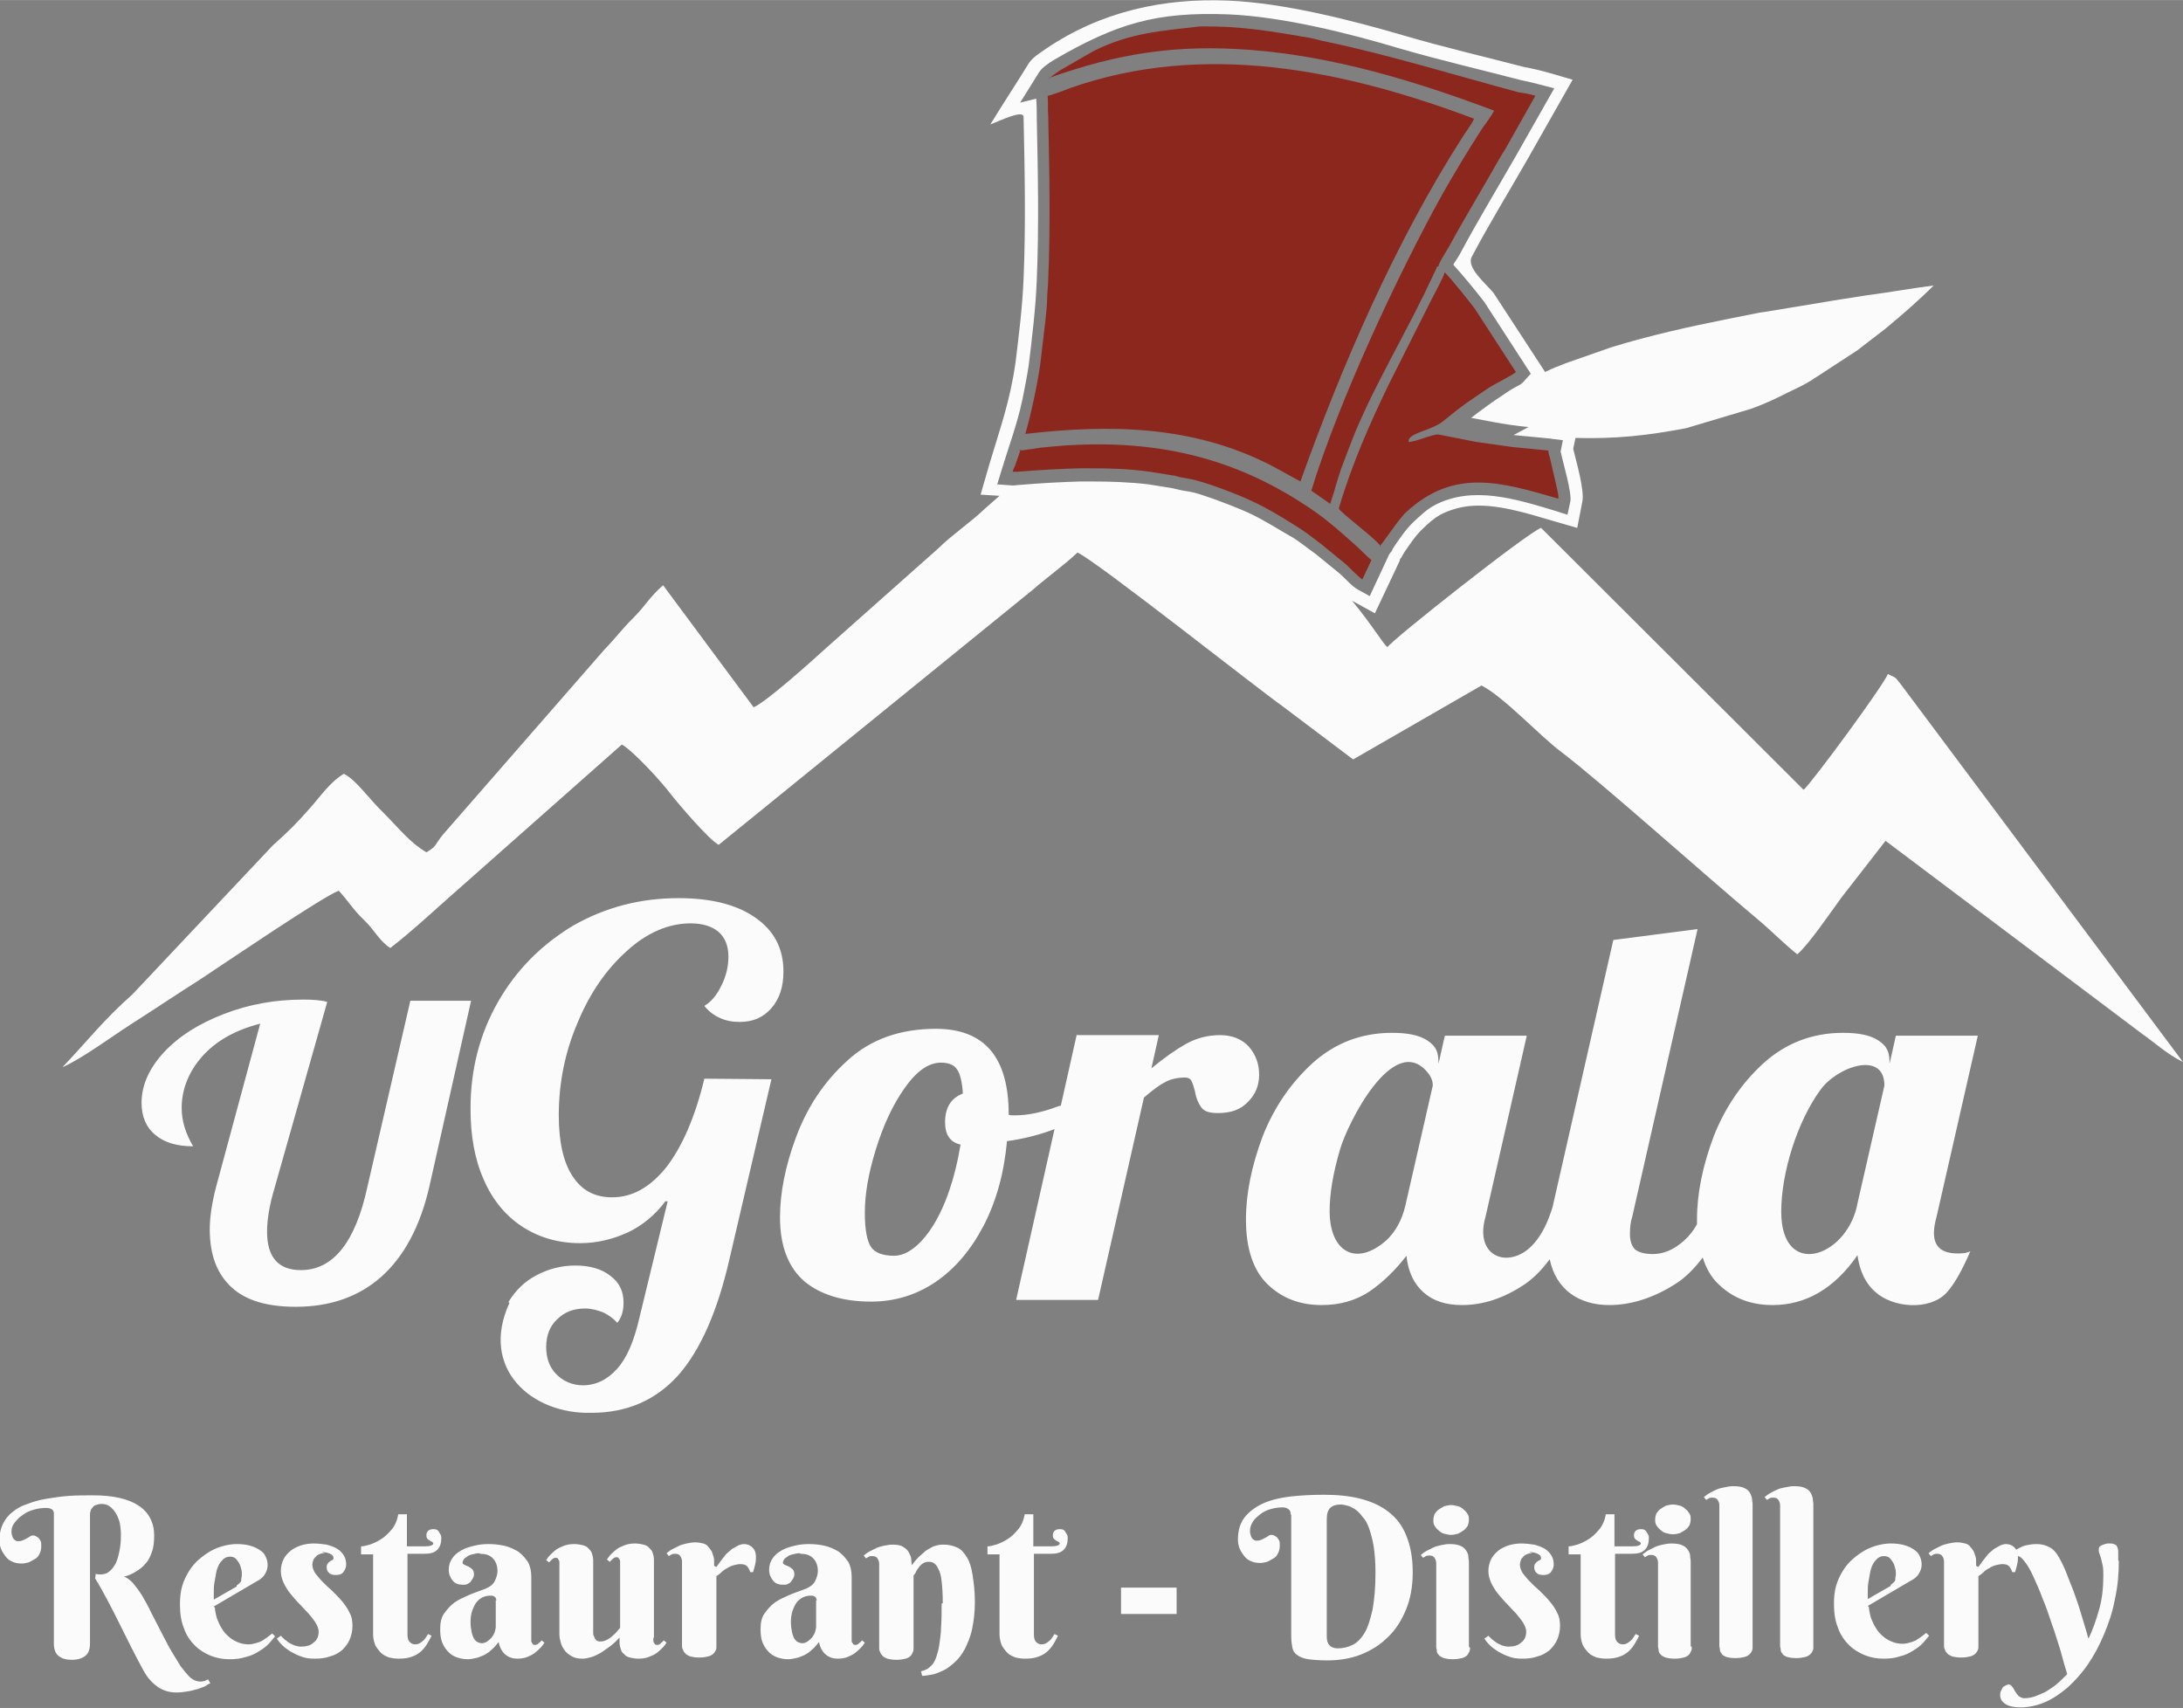 <?xml version="1.0" encoding="UTF-8"?>
<!DOCTYPE svg PUBLIC "-//W3C//DTD SVG 1.0//EN" "http://www.w3.org/TR/2001/REC-SVG-20010904/DTD/svg10.dtd">
<!-- Creator: CorelDRAW X6 -->
<svg xmlns="http://www.w3.org/2000/svg" xml:space="preserve" width="38.09mm" height="29.802mm" version="1.0" style="shape-rendering:geometricPrecision; text-rendering:geometricPrecision; image-rendering:optimizeQuality; fill-rule:evenodd; clip-rule:evenodd"
viewBox="0 0 3809 2980"
 xmlns:xlink="http://www.w3.org/1999/xlink">
 <rect x="0" y="0" width="3809" height="2980" fill="#808080" stroke="none"/>
 <defs>
  <style type="text/css">
   <![CDATA[
    .fil0 {fill:#8c271e}
    .fil1 {fill:#fbfbfb}
    .fil2 {fill:#fbfbfb;fill-rule:nonzero}
   ]]>
  </style>
 </defs>
 <g id="Warstwa_x0020_1">
  <path class="fil0" d="M1781 784l-10 29c-2,4 -3,5 -4,10 4,0 5,0 9,0 36,-3 72,-5 107,-6 7,0 13,0 20,0 37,0 67,1 103,6l44 7c6,2 16,4 23,5 27,4 90,29 111,39 28,13 49,26 73,41 20,12 32,22 48,34l44 36c6,6 22,22 28,26l16 -34c-5,-3 -22,-21 -28,-26 -33,-29 -52,-47 -91,-72 -144,-94 -293,-116 -458,-98 -8,1 -31,5 -38,5l3 -2zm626 169c4,-2 33,-47 46,-59 84,-78 166,-53 266,-24 1,-5 -2,-16 -3,-21 -4,-17 -8,-35 -12,-52 -1,-4 -3,-7 -2,-11l-62 -6c-22,-3 -42,-6 -64,-9l-66 -13c-10,-1 -40,13 -52,13 -3,-16 40,-19 61,-37 38,-31 40,-31 78,-57 9,-6 45,-24 48,-28l-72 -111c-14,-18 -37,-47 -52,-63 -4,12 -18,37 -24,49l-74 147c-33,68 -65,141 -87,216 1,6 65,53 73,66l-2 0zm-577 -817c121,-43 222,-59 352,-49 144,11 287,54 425,106 -5,10 -17,25 -24,36 -22,34 -47,76 -67,111 -79,143 -180,360 -228,516l33 23c7,-20 12,-41 19,-61 7,-19 14,-37 21,-55 14,-35 31,-70 48,-103 25,-49 52,-98 76,-147l21 -44c2,-4 0,-5 4,-4 -1,-5 16,-30 19,-36 26,-48 59,-102 86,-150 4,-7 7,-12 11,-18l53 -94c-9,-3 -21,-5 -29,-6 -104,-28 -229,-66 -334,-88 -11,-2 -20,-5 -30,-7 -70,-12 -122,-21 -193,-20 -68,8 -121,11 -185,43l-59 34c-4,3 -16,11 -19,14l0 -1zm-2 32c1,11 0,24 1,35 2,95 4,190 0,284 0,12 -2,24 -2,36 0,11 -2,25 -3,37l-9 76c-5,35 -16,87 -26,121 148,-17 291,-15 427,54 8,4 51,28 53,29 73,-204 165,-416 281,-598 6,-10 18,-25 22,-35 -226,-85 -471,-136 -706,-53 -7,3 -34,13 -38,13l0 1z"/>
  <path class="fil1" d="M2442 979l-43 91 -40 -22c35,42 56,78 62,81 8,-13 246,-201 268,-208l458 457c15,-13 140,-183 147,-202 16,8 11,3 25,21l490 656c-28,-14 -47,-32 -71,-49l-448 -337 -77 99c-19,26 -57,82 -77,99 -24,-19 -44,-40 -69,-61 -91,-76 -275,-241 -344,-293 -35,-26 -100,-96 -138,-115l-224 129 -122 -92c-48,-34 -327,-255 -359,-269 -22,21 -54,44 -78,65l-548 445c-17,-9 -70,-71 -84,-89 -14,-19 -65,-75 -85,-86l-304 269c-36,32 -65,59 -100,86 -20,-13 -27,-31 -46,-49 -19,-18 -28,-34 -44,-51 -29,11 -201,128 -242,155 -41,26 -78,51 -122,79 -34,22 -84,59 -118,74 42,-44 72,-83 122,-127l245 -260c29,-26 40,-37 63,-63 20,-22 36,-47 61,-62 23,12 41,41 71,70 24,24 44,50 73,67 19,-11 14,-13 29,-31l281 -322c24,-25 28,-33 52,-57 20,-20 28,-36 51,-56l158 213c23,-10 103,-82 126,-103l197 -175c22,-22 56,-45 81,-69l25 -22 -33 -2 15 -52c19,-64 36,-109 46,-179 6,-49 12,-97 14,-146 4,-93 2,-188 0,-282 0,-14 -44,8 -58,13 22,-36 49,-77 66,-105 7,-12 20,-19 31,-27 96,-65 205,-89 319,-84 96,4 214,34 306,61 68,20 141,37 210,55 29,5 56,14 84,22l-80 141c-32,56 -66,111 -96,168 -10,19 26,48 38,63l90 138 2 -1c7,-3 14,-7 21,-9 4,-2 8,-3 12,-5l80 -28c68,-21 136,-36 206,-50l50 -10c4,-1 8,-1 13,-2l115 -19 0 0c4,-1 8,-1 12,-2l51 -8c39,-5 77,-12 116,-17l0 0c-27,27 -56,52 -85,76l-39 30c-3,2 -6,5 -9,7l-72 47c-4,2 -7,5 -11,7 -16,10 -36,18 -53,27 -16,8 -33,15 -49,21l-114 34c-32,6 -63,11 -95,14 -33,3 -65,4 -98,3l-4 19c5,21 20,72 16,92l-9 46 -45 -13c-44,-13 -98,-30 -144,-25 -18,2 -34,7 -50,15 -12,7 -21,15 -31,25 -12,11 -23,28 -32,41 -1,2 -3,5 -4,7l-1 2 -2 2 -1 4zm199 -220l63 6 0 0c2,0 4,1 7,1l16 2 -4 20c0,1 1,2 1,3l0 1c3,14 19,68 16,83l-5 23 -22 -7c-67,-20 -144,-45 -211,-9 -14,8 -23,17 -35,28 -13,12 -26,31 -36,46 -1,2 -2,4 -3,6l-1 1 -3 4 -34 73 -20 -11c-11,-6 -22,-19 -32,-28l-43 -35c-16,-11 -29,-23 -46,-32 -24,-14 -46,-28 -72,-40 -18,-8 -36,-15 -55,-22 -15,-5 -35,-13 -51,-15 -8,-1 -16,-3 -24,-5l-43 -7c-34,-4 -66,-5 -100,-5 -6,0 -13,0 -19,0 -35,1 -71,3 -106,6 -4,0 -8,1 -12,1l-27 -2 8 -26c13,-43 26,-76 36,-122 4,-20 8,-40 11,-60 6,-50 12,-98 14,-148 4,-94 2,-189 0,-283 0,-11 0,-23 -1,-34l-28 7 33 -53c5,-8 17,-16 25,-21 110,-64 179,-85 306,-80 94,4 210,33 300,60 69,20 142,37 211,55 20,4 37,9 57,14l-67 118c-32,56 -66,112 -96,168 -3,6 -7,12 -11,18 -1,1 -2,3 -2,4 19,21 37,43 54,65l81 125 -11 12c-1,2 -3,3 -5,5l0 0 0 0 0 0 0 0 0 0 0 0 0 0 0 0 0 0 0 0 0 0 0 0 0 0 0 0 0 0 0 0 0 0 0 0 0 0 0 0 0 0 0 0 0 0 0 0 0 0 0 0 0 0 0 0 0 0 0 0 0 0 0 0 0 0 0 0 0 0 0 0 0 0 -1 1 0 0 0 0 0 0 0 0 0 0 0 0 0 0 0 0 0 0 0 0 0 0 0 0 0 0 0 0 0 0 0 0 0 0 0 0 0 0 0 0 0 0 0 0 0 0 0 0 0 0 0 0 0 0 0 0 0 0 0 0 0 0 0 0 0 0 0 0 0 0 0 0 0 0 0 0 0 0 0 0 0 0 0 0 0 0 0 0 0 0 0 0 0 0 0 0 0 0 0 0 0 0 0 0 0 0 0 0 0 0 0 0 0 0 0 0 0 0 0 0 0 0 0 0 0 0 0 0 0 0 0 0 0 0 0 0 0 0 0 0 0 0 0 0c-7,4 -15,8 -21,12 -13,9 -26,17 -38,26 -10,7 -19,14 -28,21l37 7c21,4 42,7 63,9l-26 14z"/>
  <path class="fil1" d="M404 2246c-25,-23 -38,-56 -38,-101 0,-22 4,-47 11,-74l77 -285c-43,11 -77,30 -101,57 -24,27 -36,58 -36,90 0,23 7,45 20,67 -29,0 -51,-7 -66,-20 -16,-13 -24,-32 -24,-56 0,-30 13,-60 39,-88 26,-28 61,-50 105,-67 44,-17 90,-25 138,-25 17,0 31,1 42,4l-92 325c-9,30 -13,55 -13,76 0,45 20,67 59,67 56,0 95,-48 116,-145l75 -325 106 0 -73 325c-16,69 -44,121 -83,156 -39,35 -89,53 -150,53 -50,0 -87,-11 -112,-34zm483 26c12,-20 28,-36 49,-47 21,-11 43,-17 68,-17 25,0 46,6 61,18 16,12 23,27 23,47 0,15 -4,27 -11,35 -6,-7 -14,-13 -24,-18 -10,-4 -21,-7 -32,-7 -20,0 -36,6 -49,19 -13,12 -19,29 -19,48 0,20 6,36 18,48 12,12 28,19 46,19 23,0 43,-10 60,-29 17,-19 29,-48 38,-86l50 -206 -4 0c-18,24 -40,42 -65,54 -26,12 -54,19 -84,19 -38,0 -72,-10 -101,-29 -29,-19 -52,-47 -67,-82 -16,-36 -23,-77 -23,-124 0,-68 16,-130 48,-186 32,-56 76,-100 131,-133 56,-32 117,-48 184,-48 56,0 101,11 134,34 33,23 49,54 49,94 0,27 -7,48 -21,64 -14,16 -32,24 -55,24 -13,0 -24,-2 -35,-7 -11,-5 -20,-12 -27,-21 12,-7 22,-19 30,-36 8,-16 12,-33 12,-50 0,-19 -6,-33 -17,-43 -12,-10 -28,-15 -49,-15 -38,0 -76,16 -111,48 -36,32 -65,74 -86,125 -22,51 -33,105 -33,162 0,46 8,82 24,106 16,25 39,37 69,37 36,0 67,-18 95,-53 27,-35 50,-87 66,-154l117 1 -73 313c-21,92 -51,160 -90,204 -39,43 -89,65 -151,65 -104,3 -196,-77 -143,-192l-2 -1zm992 -466l143 0 -13 58c23,-19 43,-33 61,-43 18,-10 38,-15 59,-15 21,0 38,7 50,20 12,14 18,30 18,49 0,18 -6,34 -19,47 -13,14 -30,20 -53,20 -15,0 -24,-3 -29,-10 -5,-7 -9,-16 -11,-28 -2,-8 -4,-14 -6,-18 -2,-4 -6,-6 -11,-6 -14,0 -26,3 -35,8 -10,5 -22,14 -37,27l-80 353 -143 0 67 -298c-26,10 -54,17 -83,21 -5,56 -19,106 -41,148 -22,42 -50,75 -84,98 -34,23 -72,34 -112,34 -49,0 -88,-12 -116,-35 -28,-24 -43,-61 -43,-112 0,-42 9,-89 28,-140 19,-51 48,-96 89,-133 41,-38 93,-56 155,-56 85,0 127,50 127,149l0 1c2,1 6,1 11,1 22,0 47,-5 76,-16l4 -1 28 -125 0 2zm-271 359c39,-42 59,-113 68,-168 -18,-4 -27,-17 -27,-39 0,-25 10,-42 31,-50 -1,-20 -5,-35 -10,-42 -5,-8 -15,-12 -28,-12 -22,0 -43,15 -64,45 -21,30 -37,65 -50,107 -13,42 -19,78 -19,110 0,30 4,50 11,60 7,10 21,15 40,15 16,0 32,-9 48,-26zm1632 -61l48 -210c0,-62 -83,-33 -112,8 -40,55 -68,144 -68,212 0,117 111,81 132,-9l0 -1zm-821 60c16,-15 27,-35 33,-60l48 -210c0,-8 -3,-16 -10,-24 -59,-69 -139,90 -152,136 -12,41 -18,76 -18,107 0,71 46,98 99,51zm285 33c-14,19 -28,33 -44,44 -36,24 -72,36 -109,36 -28,0 -50,-7 -67,-22 -17,-15 -27,-36 -30,-64 -19,25 -41,46 -64,62 -24,16 -52,24 -84,24 -38,0 -69,-12 -94,-36 -25,-24 -38,-62 -38,-113 0,-46 10,-94 29,-145 20,-51 49,-93 87,-128 39,-35 85,-53 139,-53 27,0 47,4 61,13 17,11 20,22 20,41l11 -49 143 0 -72 316c-21,73 45,93 85,46 14,-16 24,-37 32,-63l0 0 0 0 106 -466 147 -19 -114 502c-3,9 -4,19 -4,30 0,12 3,21 9,27 6,5 17,8 31,8 19,0 37,-8 54,-23 9,-8 17,-18 23,-29 0,-3 0,-5 0,-8 0,-46 10,-94 29,-145 20,-51 49,-93 87,-128 39,-35 85,-53 139,-53 27,0 47,4 61,13 17,11 20,22 20,41l11 -49 143 0 -72 316c-10,36 -6,64 37,64 9,0 17,-1 22,-4 -15,35 -29,59 -42,73 -30,31 -93,26 -124,-2 -17,-15 -27,-36 -31,-64 -40,58 -90,87 -148,87 -38,0 -69,-12 -94,-36 -13,-12 -22,-28 -28,-47 -15,20 -31,36 -49,47 -38,24 -77,36 -114,36 -53,0 -93,-27 -104,-80z"/>
  <g id="_213909616">
   <path class="fil2" d="M163 2609c34,0 61,6 79,18 18,12 27,30 27,52 0,11 -1,21 -4,29 -3,8 -6,15 -11,20 -5,6 -10,10 -17,14 -6,4 -13,7 -21,9 5,1 10,5 16,11 5,6 11,14 16,22 5,9 11,19 16,30 6,11 11,22 17,33 6,11 11,22 17,32 6,10 12,20 17,28 6,8 12,15 17,20 6,5 12,7 18,7 3,0 5,-1 7,-1 2,-1 4,-2 6,-3l4 7c-3,1 -6,3 -9,5 -4,2 -8,3 -13,5 -5,1 -10,3 -17,4 -6,1 -13,2 -20,2 -12,0 -23,-3 -33,-10 -10,-7 -18,-16 -25,-29 -7,-13 -14,-26 -21,-40 -7,-14 -14,-28 -21,-42 -7,-14 -14,-28 -21,-41 -7,-13 -14,-26 -21,-37l1 -8c7,2 14,1 19,-1 5,-3 10,-7 14,-14 4,-6 6,-14 8,-23 2,-9 3,-19 3,-30 0,-8 -1,-15 -2,-21 -2,-7 -4,-12 -7,-17 -3,-5 -7,-9 -11,-12 -4,-3 -9,-4 -14,-4 -4,0 -7,1 -10,2 -3,1 -5,3 -6,5 -2,2 -3,4 -3,6 -1,2 -1,4 -1,6l0 225c0,10 -3,17 -8,21 -5,4 -13,7 -23,7 -11,0 -18,-2 -24,-7 -5,-4 -8,-11 -8,-21l0 -227c0,-7 -5,-10 -14,-10 -7,0 -14,1 -21,3 -7,2 -14,5 -19,9 -6,4 -10,8 -14,13 -4,5 -6,10 -6,16 0,4 1,7 2,10 1,2 2,4 4,5 1,1 3,2 4,2 1,0 2,0 3,0 3,0 6,-1 8,-2 2,-1 4,-2 6,-3 2,-1 3,-2 5,-3 1,-1 3,-2 5,-2 1,0 3,0 5,1 2,1 3,2 5,3 1,1 3,4 4,6 1,2 1,5 1,9 0,5 -1,9 -3,13 -2,4 -4,7 -8,9 -3,2 -7,4 -11,6 -4,1 -8,2 -12,2 -6,0 -12,-1 -16,-3 -5,-2 -9,-5 -12,-9 -3,-4 -6,-8 -8,-13 -2,-5 -3,-10 -3,-16 0,-10 2,-20 6,-28 4,-8 9,-15 17,-21 7,-6 16,-11 26,-14 10,-4 21,-7 33,-9 12,-2 25,-4 39,-5 14,-1 28,-1 43,-1zm212 196c0,4 1,8 2,13 1,5 3,10 5,14 2,5 5,9 8,14 3,4 7,8 12,12 4,3 9,6 15,8 5,2 11,3 17,3 4,0 9,-1 12,-2 4,-1 7,-2 11,-4 3,-2 6,-4 9,-6 3,-2 6,-5 9,-7l5 5c-3,4 -7,8 -11,13 -5,5 -10,9 -17,13 -6,4 -14,8 -23,10 -9,3 -18,4 -29,4 -11,0 -22,-2 -32,-6 -10,-4 -20,-10 -28,-18 -8,-8 -15,-18 -19,-30 -5,-12 -7,-26 -7,-42 0,-11 1,-22 4,-32 3,-10 7,-18 12,-26 5,-8 11,-15 17,-20 7,-6 14,-11 21,-15 7,-4 15,-7 23,-9 8,-2 15,-3 22,-3 9,0 17,1 24,3 7,2 13,5 17,8 5,3 8,7 10,12 2,4 3,9 3,14 0,6 -2,11 -5,16 -3,5 -8,9 -14,12l-75 44zm38 -39c2,-1 3,-2 4,-3 1,-1 2,-2 3,-3 1,-1 1,-3 1,-5 0,-2 1,-4 1,-7 0,-3 0,-7 -1,-10 -1,-4 -2,-8 -4,-11 -2,-3 -4,-6 -6,-8 -3,-2 -6,-3 -9,-3 -5,0 -8,1 -12,4 -3,3 -6,6 -8,10 -2,4 -4,9 -5,15 -1,6 -2,11 -3,17 -1,6 -1,11 -1,16 0,5 0,9 0,13l40 -23zm154 -56c-3,0 -6,0 -8,1 -3,1 -5,2 -7,4 -2,2 -4,4 -5,6 -1,3 -2,6 -2,9 0,5 2,10 5,15 4,5 8,10 13,15 5,5 11,11 17,16 6,6 12,12 17,18 5,6 10,13 13,20 4,7 5,15 5,23 0,9 -2,17 -5,24 -3,7 -8,13 -13,18 -6,5 -13,9 -21,11 -8,3 -17,4 -27,4 -9,0 -17,-1 -24,-4 -7,-2 -13,-6 -19,-9 -6,-4 -10,-7 -14,-11 -4,-4 -7,-8 -9,-11l7 -5c2,2 4,4 6,6 3,2 5,4 8,6 3,2 6,3 10,5 4,1 7,2 11,2 9,0 17,-2 22,-7 6,-4 9,-11 9,-19 0,-5 -2,-10 -5,-15 -3,-5 -7,-10 -12,-16 -5,-5 -10,-11 -16,-17 -6,-6 -11,-12 -16,-18 -5,-6 -9,-13 -12,-19 -3,-7 -5,-13 -5,-21 0,-8 2,-15 5,-21 3,-6 8,-11 13,-15 5,-4 12,-7 18,-9 7,-2 14,-3 21,-3 8,0 16,1 23,2 7,2 13,4 18,7 5,3 9,7 12,12 3,5 4,10 4,16 0,5 -2,9 -5,13 -3,4 -8,5 -13,5 -5,0 -10,-1 -12,-4 -3,-2 -4,-6 -4,-10 0,-3 1,-5 2,-6 1,-2 3,-3 4,-4 2,-1 3,-2 4,-2 1,-1 2,-2 2,-3 0,-4 -2,-6 -6,-8 -4,-2 -9,-3 -15,-3zm144 1l0 140c0,7 1,11 4,14 3,3 6,4 10,4 3,0 6,-1 9,-3 3,-2 5,-4 7,-6 2,-3 4,-6 6,-9l6 3c-2,4 -4,8 -7,13 -3,5 -6,9 -10,13 -4,4 -10,8 -16,10 -7,3 -15,4 -25,4 -6,0 -11,-1 -16,-2 -5,-2 -10,-4 -14,-8 -4,-4 -7,-8 -10,-13 -2,-5 -4,-12 -4,-19l0 -140 -21 0 0 -14c4,0 8,-1 15,-3 6,-2 13,-5 19,-9 7,-4 13,-10 19,-17 6,-7 10,-16 12,-27l15 0 0 56 31 0c10,0 15,-2 15,-5 0,-1 -1,-2 -2,-3 -1,0 -3,-1 -4,-2 -2,-1 -3,-2 -4,-3 -1,-1 -2,-3 -2,-6 0,-4 1,-6 3,-8 2,-2 5,-3 9,-3 2,0 4,0 6,1 2,1 3,2 4,4 1,2 2,3 3,5 1,2 1,4 1,6 0,8 -2,15 -7,20 -5,5 -12,7 -23,7l-29 0zm155 82c0,-3 -1,-6 -3,-7 -2,-2 -5,-2 -8,-2 -4,0 -9,1 -13,3 -4,2 -8,5 -11,9 -3,4 -5,9 -7,14 -2,6 -3,12 -3,20 0,7 1,13 2,18 1,5 3,9 4,11 2,3 4,5 6,6 2,1 5,2 8,2 3,0 6,-1 9,-3 3,-2 5,-4 8,-7 2,-3 4,-6 5,-9 1,-3 2,-7 2,-10l0 -46zm-30 -83c-4,0 -8,1 -12,2 -4,1 -7,2 -9,4 -3,2 -5,3 -6,5 -1,2 -2,4 -2,5 0,2 1,3 3,4 2,1 4,2 7,3 2,1 5,3 7,5 2,2 3,5 3,9 0,3 -1,5 -2,7 -1,2 -3,4 -4,6 -2,2 -4,3 -6,4 -2,1 -5,1 -8,1 -7,0 -13,-2 -17,-7 -4,-5 -7,-11 -7,-19 0,-8 2,-14 6,-20 4,-6 9,-10 16,-14 7,-4 14,-6 22,-8 8,-2 16,-3 25,-3 10,0 19,1 28,3 9,2 17,6 24,10 7,5 12,11 17,18 4,7 6,16 6,26l0 107c0,1 0,2 0,4 0,1 0,3 1,4 1,1 1,2 2,3 1,1 2,1 4,1 2,0 4,-1 6,-3 2,-2 4,-3 5,-5l5 4c-2,3 -4,6 -7,9 -3,3 -6,6 -10,9 -4,3 -8,5 -13,7 -5,2 -11,3 -17,3 -8,0 -15,-2 -21,-7 -6,-5 -10,-12 -12,-22 -4,5 -8,10 -13,14 -4,4 -9,7 -13,9 -5,2 -9,4 -14,5 -5,1 -9,2 -14,2 -6,0 -12,-1 -18,-3 -6,-2 -11,-5 -15,-9 -4,-4 -8,-9 -11,-16 -3,-7 -4,-15 -4,-24 0,-12 2,-21 7,-28 5,-7 11,-14 18,-19 7,-5 16,-9 25,-13 9,-4 19,-7 29,-11 7,-3 13,-7 16,-13 3,-6 5,-12 5,-18 0,-9 -3,-17 -8,-22 -6,-6 -13,-8 -22,-8zm304 148c0,1 0,2 0,4 0,1 0,3 1,4 1,1 1,2 2,3 1,1 3,1 4,1 2,0 5,-1 6,-3 2,-2 4,-3 5,-5l5 4c-2,3 -4,6 -7,9 -3,3 -6,6 -10,9 -4,3 -9,5 -14,7 -5,2 -11,3 -18,3 -6,0 -10,-1 -15,-2 -4,-1 -8,-3 -10,-6 -3,-2 -5,-5 -6,-9 -1,-3 -2,-7 -2,-11l0 -9c-6,7 -13,13 -20,18 -3,2 -6,4 -10,7 -3,2 -7,4 -11,6 -4,2 -7,3 -11,4 -4,1 -8,2 -12,2 -8,0 -14,-1 -19,-4 -5,-3 -10,-6 -13,-11 -3,-4 -6,-9 -7,-15 -2,-6 -2,-11 -2,-17l0 -117c0,-1 0,-2 0,-4 0,-1 0,-3 -1,-4 -1,-1 -1,-2 -2,-3 -1,-1 -2,-1 -4,-1 -2,0 -4,1 -6,3 -2,2 -4,4 -5,5l-5 -4c2,-3 4,-6 7,-9 3,-3 6,-6 10,-9 4,-3 9,-5 14,-7 5,-2 11,-3 18,-3 6,0 10,1 15,2 4,1 8,3 10,6 3,3 5,5 6,9 1,3 2,7 2,11l0 127c0,2 0,4 1,5 1,2 1,3 2,5 1,1 2,3 4,4 2,1 4,1 6,1 4,0 7,-1 11,-3 4,-2 7,-4 10,-7 3,-3 6,-5 8,-8 2,-3 4,-4 5,-6l0 -111c0,-1 0,-2 0,-4 0,-1 0,-3 -1,-4 -1,-1 -1,-2 -2,-3 -1,-1 -2,-1 -4,-1 -2,0 -4,1 -6,3 -2,2 -4,4 -5,5l-5 -4c2,-3 4,-6 7,-9 3,-3 6,-6 10,-9 4,-3 9,-5 14,-7 5,-2 11,-3 18,-3 6,0 10,1 15,2 4,1 8,3 10,6 3,3 5,5 6,9 1,3 2,7 2,11l0 136zm110 -124c5,-7 10,-14 15,-20 2,-3 5,-5 7,-7 3,-2 5,-5 8,-6 3,-2 6,-3 9,-5 3,-1 6,-2 9,-2 6,0 11,2 15,6 4,4 6,9 6,16 0,4 0,8 -1,12 -1,4 -2,9 -4,15l-5 0c-1,-4 -3,-7 -5,-10 -3,-3 -7,-4 -12,-4 -4,0 -8,1 -12,2 -4,1 -8,3 -11,5 -4,2 -7,4 -10,7 -3,3 -6,5 -9,7l0 123c0,2 0,4 -1,6 -1,2 -2,4 -4,6 -2,2 -5,4 -9,5 -4,1 -9,2 -16,2 -7,0 -12,-1 -16,-2 -4,-2 -7,-3 -9,-6 -2,-2 -3,-4 -4,-7 -1,-2 -1,-4 -1,-6l0 -146c0,-4 -1,-7 -3,-10 -2,-3 -5,-4 -9,-4 -2,0 -4,0 -6,1 -2,1 -3,2 -5,3l-4 -5c3,-2 6,-5 10,-7 4,-2 8,-4 12,-6 4,-2 9,-3 13,-4 5,-1 10,-2 15,-2 5,0 10,1 14,2 4,1 7,3 9,6 2,2 4,5 6,8 1,3 2,6 3,9 1,3 1,6 1,9 0,3 0,5 0,7zm175 59c0,-3 -1,-6 -3,-7 -2,-2 -5,-2 -8,-2 -4,0 -9,1 -13,3 -4,2 -8,5 -11,9 -3,4 -5,9 -7,14 -2,6 -3,12 -3,20 0,7 1,13 2,18 1,5 3,9 4,11 2,3 4,5 6,6 2,1 5,2 8,2 3,0 6,-1 9,-3 3,-2 5,-4 8,-7 2,-3 4,-6 5,-9 1,-3 2,-7 2,-10l0 -46zm-30 -83c-4,0 -8,1 -12,2 -4,1 -7,2 -9,4 -3,2 -5,3 -6,5 -1,2 -2,4 -2,5 0,2 1,3 3,4 2,1 4,2 7,3 2,1 5,3 7,5 2,2 3,5 3,9 0,3 -1,5 -2,7 -1,2 -3,4 -4,6 -2,2 -4,3 -6,4 -2,1 -5,1 -8,1 -7,0 -13,-2 -17,-7 -4,-5 -7,-11 -7,-19 0,-8 2,-14 6,-20 4,-6 9,-10 16,-14 7,-4 14,-6 22,-8 8,-2 16,-3 25,-3 10,0 19,1 28,3 9,2 17,6 24,10 7,5 12,11 17,18 4,7 6,16 6,26l0 107c0,1 0,2 0,4 0,1 0,3 1,4 1,1 1,2 2,3 1,1 2,1 4,1 2,0 4,-1 6,-3 2,-2 4,-3 5,-5l5 4c-2,3 -4,6 -7,9 -3,3 -6,6 -10,9 -4,3 -8,5 -13,7 -5,2 -11,3 -17,3 -8,0 -15,-2 -21,-7 -6,-5 -10,-12 -12,-22 -4,5 -8,10 -13,14 -4,4 -9,7 -13,9 -5,2 -9,4 -14,5 -5,1 -9,2 -14,2 -6,0 -12,-1 -18,-3 -6,-2 -11,-5 -15,-9 -4,-4 -8,-9 -11,-16 -3,-7 -4,-15 -4,-24 0,-12 2,-21 7,-28 5,-7 11,-14 18,-19 7,-5 16,-9 25,-13 9,-4 19,-7 29,-11 7,-3 13,-7 16,-13 3,-6 5,-12 5,-18 0,-9 -3,-17 -8,-22 -6,-6 -13,-8 -22,-8zm250 87c0,-16 -1,-29 -2,-38 -1,-10 -3,-17 -6,-22 -2,-5 -5,-8 -8,-10 -3,-2 -6,-2 -9,-2 -4,0 -7,1 -10,3 -3,2 -5,4 -7,7 -2,3 -4,5 -5,8 -1,3 -3,4 -4,6l0 127c0,2 0,4 -1,6 -1,2 -2,5 -4,7 -2,2 -5,4 -9,5 -4,1 -9,2 -16,2 -7,0 -12,-1 -16,-2 -4,-2 -7,-3 -9,-6 -2,-2 -3,-4 -4,-7 -1,-2 -1,-4 -1,-6l0 -146c0,-4 -1,-7 -3,-10 -2,-3 -5,-4 -9,-4 -2,0 -4,0 -6,1 -2,1 -3,2 -5,3l-4 -5c3,-2 6,-5 10,-7 4,-2 8,-4 12,-6 4,-2 9,-3 13,-4 5,-1 10,-2 15,-2 8,0 15,1 19,4 5,3 8,6 10,10 2,4 4,8 4,12 0,4 1,8 1,10 5,-7 10,-13 16,-18 2,-2 5,-4 8,-7 3,-2 6,-4 10,-6 3,-2 7,-3 11,-4 4,-1 8,-1 11,-1 9,0 16,2 23,5 7,3 12,9 17,17 5,8 8,18 10,31 2,13 4,28 4,47 0,18 -2,34 -5,48 -3,14 -8,25 -13,35 -5,9 -11,17 -18,23 -7,6 -13,11 -20,14 -7,3 -13,6 -20,7 -6,1 -12,2 -16,2l-2 -8c4,-1 7,-2 11,-4 3,-2 6,-5 9,-8 3,-4 5,-8 7,-14 2,-6 4,-13 5,-21 1,-8 3,-19 3,-30 1,-12 1,-25 1,-41zm159 -86l0 140c0,7 1,11 4,14 3,3 6,4 10,4 3,0 6,-1 9,-3 3,-2 5,-4 7,-6 2,-3 4,-6 6,-9l6 3c-2,4 -4,8 -7,13 -3,5 -6,9 -10,13 -4,4 -10,8 -16,10 -7,3 -15,4 -25,4 -6,0 -11,-1 -16,-2 -5,-2 -10,-4 -14,-8 -4,-4 -7,-8 -10,-13 -2,-5 -4,-12 -4,-19l0 -140 -21 0 0 -14c4,0 8,-1 15,-3 6,-2 13,-5 19,-9 7,-4 13,-10 19,-17 6,-7 10,-16 12,-27l15 0 0 56 31 0c10,0 15,-2 15,-5 0,-1 -1,-2 -2,-3 -1,0 -3,-1 -4,-2 -2,-1 -3,-2 -4,-3 -1,-1 -2,-3 -2,-6 0,-4 1,-6 3,-8 2,-2 5,-3 9,-3 2,0 4,0 6,1 2,1 3,2 4,4 1,2 2,3 3,5 1,2 1,4 1,6 0,8 -2,15 -7,20 -5,5 -12,7 -23,7l-29 0zm152 59l97 0 0 46 -97 0 0 -46z"/>
   <path class="fil2" d="M2252 2642c0,-4 -1,-7 -4,-9 -3,-2 -6,-3 -10,-3 -7,0 -14,1 -21,3 -7,2 -13,5 -18,9 -5,4 -10,8 -13,13 -3,5 -5,10 -5,16 0,4 1,7 2,10 1,2 2,4 4,5 1,1 3,2 4,2 1,0 2,0 3,0 3,0 6,-1 8,-2 2,-1 4,-2 6,-3 2,-1 3,-2 5,-3 1,-1 3,-2 5,-2 1,0 3,0 5,1 2,1 3,2 5,3 1,1 3,4 4,6 1,2 1,5 1,9 0,5 -1,9 -3,13 -2,4 -4,7 -8,9 -3,2 -7,4 -11,6 -4,1 -8,2 -12,2 -6,0 -12,-1 -16,-3 -5,-2 -9,-5 -12,-9 -3,-4 -6,-8 -8,-13 -2,-5 -3,-10 -3,-16 0,-16 4,-29 12,-39 8,-10 19,-18 32,-24 14,-6 30,-10 48,-12 18,-2 38,-3 58,-3 23,0 45,2 64,7 19,5 35,12 49,23 14,11 24,24 31,42 7,17 11,38 11,63 0,25 -4,47 -12,66 -8,19 -18,35 -32,48 -13,13 -29,23 -47,30 -18,7 -38,10 -58,10 -14,0 -25,-1 -33,-2 -8,-1 -15,-4 -19,-7 -5,-3 -8,-8 -9,-13 -1,-5 -2,-12 -2,-20l0 -212zm63 214c0,7 2,12 5,15 3,3 8,5 14,5 9,0 18,-2 26,-6 8,-4 15,-11 21,-21 6,-10 10,-24 14,-41 3,-17 5,-38 5,-64 0,-17 -1,-32 -3,-45 -2,-13 -5,-23 -8,-32 -3,-9 -7,-16 -12,-21 -4,-6 -9,-10 -13,-13 -5,-3 -9,-5 -13,-6 -4,-1 -8,-2 -12,-2 -8,0 -14,2 -18,6 -4,4 -6,10 -6,20l0 206zm250 19c0,2 0,4 -1,6 -1,2 -2,5 -4,7 -2,2 -5,4 -9,5 -4,1 -9,2 -16,2 -7,0 -12,-1 -16,-2 -4,-2 -7,-3 -9,-6 -2,-2 -3,-4 -3,-7 0,-2 -1,-4 -1,-6l0 -146c0,-4 -1,-7 -3,-10 -2,-3 -5,-4 -9,-4 -2,0 -4,0 -6,1 -2,1 -3,2 -5,3l-4 -5c3,-2 6,-5 10,-7 4,-2 8,-4 12,-6 4,-2 9,-3 13,-4 5,-1 10,-2 15,-2 8,0 15,1 19,3 5,2 8,5 10,8 2,3 4,7 4,10 0,4 1,7 1,10l0 148zm-64 -223c0,-4 1,-7 2,-10 2,-3 4,-6 7,-8 3,-2 6,-4 10,-6 4,-1 8,-2 12,-2 4,0 8,1 12,2 4,1 7,3 10,6 3,2 5,5 7,8 2,3 2,7 2,10 0,4 -1,7 -2,10 -2,3 -4,6 -7,8 -3,2 -6,4 -10,6 -4,1 -8,2 -12,2 -4,0 -8,-1 -12,-2 -4,-1 -7,-3 -10,-6 -3,-2 -5,-5 -7,-8 -2,-3 -2,-7 -2,-10zm173 58c-3,0 -6,0 -8,1 -3,1 -5,2 -7,4 -2,2 -4,4 -5,6 -1,3 -2,6 -2,9 0,5 2,10 5,15 4,5 8,10 13,15 5,5 11,11 17,16 6,6 12,12 17,18 5,6 10,13 13,20 4,7 5,15 5,23 0,9 -2,17 -5,24 -3,7 -8,13 -13,18 -6,5 -13,9 -21,11 -8,3 -17,4 -27,4 -9,0 -17,-1 -24,-4 -7,-2 -13,-6 -19,-9 -6,-4 -10,-7 -14,-11 -4,-4 -7,-8 -9,-11l7 -5c2,2 4,4 6,6 3,2 5,4 8,6 3,2 6,3 10,5 4,1 7,2 11,2 9,0 17,-2 22,-7 6,-4 9,-11 9,-19 0,-5 -2,-10 -5,-15 -3,-5 -7,-10 -12,-16 -5,-5 -10,-11 -16,-17 -6,-6 -11,-12 -16,-18 -5,-6 -9,-13 -12,-19 -3,-7 -5,-13 -5,-21 0,-8 2,-15 5,-21 3,-6 8,-11 13,-15 5,-4 12,-7 18,-9 7,-2 14,-3 21,-3 8,0 16,1 23,2 7,2 13,4 18,7 5,3 9,7 12,12 3,5 4,10 4,16 0,5 -2,9 -5,13 -3,4 -8,5 -13,5 -5,0 -10,-1 -12,-4 -3,-2 -4,-6 -4,-10 0,-3 1,-5 2,-6 1,-2 3,-3 4,-4 2,-1 3,-2 4,-2 1,-1 2,-2 2,-3 0,-4 -2,-6 -6,-8 -4,-2 -9,-3 -15,-3zm144 1l0 140c0,7 1,11 4,14 3,3 6,4 10,4 3,0 6,-1 9,-3 3,-2 5,-4 7,-6 2,-3 4,-6 6,-9l6 3c-2,4 -4,8 -7,13 -3,5 -6,9 -10,13 -4,4 -10,8 -16,10 -7,3 -15,4 -25,4 -6,0 -11,-1 -16,-2 -5,-2 -10,-4 -14,-8 -4,-4 -7,-8 -10,-13 -2,-5 -4,-12 -4,-19l0 -140 -21 0 0 -14c4,0 8,-1 15,-3 6,-2 13,-5 19,-9 7,-4 13,-10 19,-17 6,-7 10,-16 12,-27l15 0 0 56 31 0c10,0 15,-2 15,-5 0,-1 -1,-2 -2,-3 -1,0 -3,-1 -4,-2 -2,-1 -3,-2 -4,-3 -1,-1 -2,-3 -2,-6 0,-4 1,-6 3,-8 2,-2 5,-3 9,-3 2,0 4,0 6,1 2,1 3,2 4,4 1,2 2,3 3,5 1,2 1,4 1,6 0,8 -2,15 -7,20 -5,5 -12,7 -23,7l-29 0zm134 163c0,2 0,4 -1,6 -1,2 -2,5 -4,7 -2,2 -5,4 -9,5 -4,1 -9,2 -16,2 -7,0 -12,-1 -16,-2 -4,-2 -7,-3 -9,-6 -2,-2 -3,-4 -3,-7 0,-2 -1,-4 -1,-6l0 -146c0,-4 -1,-7 -3,-10 -2,-3 -5,-4 -9,-4 -2,0 -4,0 -6,1 -2,1 -3,2 -5,3l-4 -5c3,-2 6,-5 10,-7 4,-2 8,-4 12,-6 4,-2 9,-3 13,-4 5,-1 10,-2 15,-2 8,0 15,1 19,3 5,2 8,5 10,8 2,3 4,7 4,10 0,4 1,7 1,10l0 148zm-64 -223c0,-4 1,-7 2,-10 2,-3 4,-6 7,-8 3,-2 6,-4 10,-6 4,-1 8,-2 12,-2 4,0 8,1 12,2 4,1 7,3 10,6 3,2 5,5 7,8 2,3 2,7 2,10 0,4 -1,7 -2,10 -2,3 -4,6 -7,8 -3,2 -6,4 -10,6 -4,1 -8,2 -12,2 -4,0 -8,-1 -12,-2 -4,-1 -7,-3 -10,-6 -3,-2 -5,-5 -7,-8 -2,-3 -2,-7 -2,-10zm170 223c0,2 0,4 -1,6 -1,2 -2,4 -4,6 -2,2 -5,4 -9,5 -4,1 -9,2 -16,2 -7,0 -12,-1 -16,-2 -4,-2 -7,-3 -8,-6 -2,-2 -3,-4 -3,-7 0,-2 -1,-4 -1,-6l0 -245c0,-4 -1,-7 -3,-10 -2,-3 -5,-4 -9,-4 -2,0 -4,0 -6,1 -2,1 -3,2 -5,3l-4 -5c3,-2 6,-5 10,-7 4,-2 7,-4 12,-6 4,-2 9,-3 14,-4 5,-1 10,-2 15,-2 8,0 15,1 19,3 5,2 8,5 10,8 2,3 3,7 4,10 0,4 1,7 1,10l0 247zm106 0c0,2 0,4 -1,6 -1,2 -2,4 -4,6 -2,2 -5,4 -9,5 -4,1 -9,2 -16,2 -7,0 -12,-1 -16,-2 -4,-2 -7,-3 -8,-6 -2,-2 -3,-4 -3,-7 0,-2 -1,-4 -1,-6l0 -245c0,-4 -1,-7 -3,-10 -2,-3 -5,-4 -9,-4 -2,0 -4,0 -6,1 -2,1 -3,2 -5,3l-4 -5c3,-2 6,-5 10,-7 4,-2 7,-4 12,-6 4,-2 9,-3 14,-4 5,-1 10,-2 15,-2 8,0 15,1 19,3 5,2 8,5 10,8 2,3 3,7 4,10 0,4 1,7 1,10l0 247zm97 -70c0,4 1,8 2,13 1,5 3,10 5,14 2,5 5,9 8,14 3,4 7,8 12,12 4,3 9,6 15,8 5,2 11,3 17,3 4,0 9,-1 12,-2 4,-1 7,-2 11,-4 3,-2 6,-4 9,-6 3,-2 6,-5 9,-7l5 5c-3,4 -7,8 -11,13 -5,5 -10,9 -17,13 -6,4 -14,8 -23,10 -9,3 -18,4 -29,4 -11,0 -22,-2 -32,-6 -10,-4 -20,-10 -28,-18 -8,-8 -15,-18 -19,-30 -5,-12 -7,-26 -7,-42 0,-11 1,-22 4,-32 3,-10 7,-18 12,-26 5,-8 11,-15 17,-20 7,-6 14,-11 21,-15 7,-4 15,-7 23,-9 8,-2 15,-3 22,-3 9,0 17,1 24,3 7,2 13,5 17,8 5,3 8,7 10,12 2,4 3,9 3,14 0,6 -2,11 -5,16 -3,5 -8,9 -14,12l-75 44zm38 -39c2,-1 3,-2 4,-3 1,-1 2,-2 3,-3 1,-1 1,-3 1,-5 0,-2 1,-4 1,-7 0,-3 0,-7 -1,-10 -1,-4 -2,-8 -4,-11 -2,-3 -4,-6 -6,-8 -3,-2 -6,-3 -9,-3 -5,0 -8,1 -12,4 -3,3 -6,6 -8,10 -2,4 -4,9 -5,15 -1,6 -2,11 -3,17 -1,6 -1,11 -1,16 0,5 0,9 0,13l40 -23zm153 -31c5,-7 10,-14 15,-20 2,-3 5,-5 7,-7 3,-2 5,-5 8,-6 3,-2 6,-3 9,-5 3,-1 6,-2 9,-2 6,0 11,2 15,6 4,4 6,9 6,16 0,4 0,8 -1,12 -1,4 -2,9 -4,15l-5 0c-1,-4 -3,-7 -5,-10 -3,-3 -7,-4 -12,-4 -4,0 -8,1 -12,2 -4,1 -8,3 -11,5 -4,2 -7,4 -10,7 -3,3 -6,5 -9,7l0 123c0,2 0,4 -1,6 -1,2 -2,4 -4,6 -2,2 -5,4 -9,5 -4,1 -9,2 -16,2 -7,0 -12,-1 -16,-2 -4,-2 -7,-3 -9,-6 -2,-2 -3,-4 -4,-7 -1,-2 -1,-4 -1,-6l0 -146c0,-4 -1,-7 -3,-10 -2,-3 -5,-4 -9,-4 -2,0 -4,0 -6,1 -2,1 -3,2 -5,3l-4 -5c3,-2 6,-5 10,-7 4,-2 8,-4 12,-6 4,-2 9,-3 13,-4 5,-1 10,-2 15,-2 5,0 10,1 14,2 4,1 7,3 9,6 2,2 4,5 6,8 1,3 2,6 3,9 1,3 1,6 1,9 0,3 0,5 0,7zm245 -10c0,23 -2,45 -7,67 -4,22 -11,42 -19,61 -8,19 -17,36 -28,52 -11,16 -23,29 -35,40 -13,11 -26,20 -40,26 -14,6 -29,9 -43,9 -11,0 -20,-2 -26,-6 -6,-4 -9,-9 -9,-15 0,-2 0,-5 1,-7 1,-2 2,-4 3,-6 1,-2 3,-3 5,-4 2,-1 4,-2 6,-2 2,0 4,1 6,4 2,2 3,5 5,8 2,3 4,6 6,8 3,2 6,4 10,4 6,0 12,-1 18,-3 6,-2 12,-5 19,-8 6,-4 13,-8 19,-13 6,-5 12,-11 19,-18 -4,-13 -8,-27 -12,-42 -5,-15 -9,-30 -15,-46 -5,-15 -10,-30 -16,-44 -5,-14 -11,-27 -16,-38 -5,-11 -10,-20 -15,-26 -5,-7 -9,-10 -13,-10 -2,0 -4,0 -6,1 -1,1 -3,2 -5,3l-4 -5c3,-2 5,-4 8,-7 3,-2 6,-4 10,-6 4,-2 8,-4 13,-5 5,-1 11,-2 18,-2 8,0 15,2 21,5 7,3 13,10 18,19 4,7 8,15 12,25 4,10 8,21 13,33 4,12 9,25 13,39 4,14 9,29 13,44 8,-16 14,-34 19,-52 5,-18 7,-37 7,-57 0,-7 0,-13 -1,-18 -1,-5 -2,-9 -3,-13 -1,-3 -2,-6 -3,-9 -1,-2 -1,-5 -1,-7 0,-2 1,-4 2,-5 1,-1 3,-2 6,-3 2,-1 4,-1 7,-2 2,0 4,0 6,0 3,0 6,1 8,2 2,1 3,3 4,6 1,3 1,6 1,9 0,4 0,8 0,12z"/>
  </g>
  <g id="_213911776">
  </g>
 </g>
</svg>